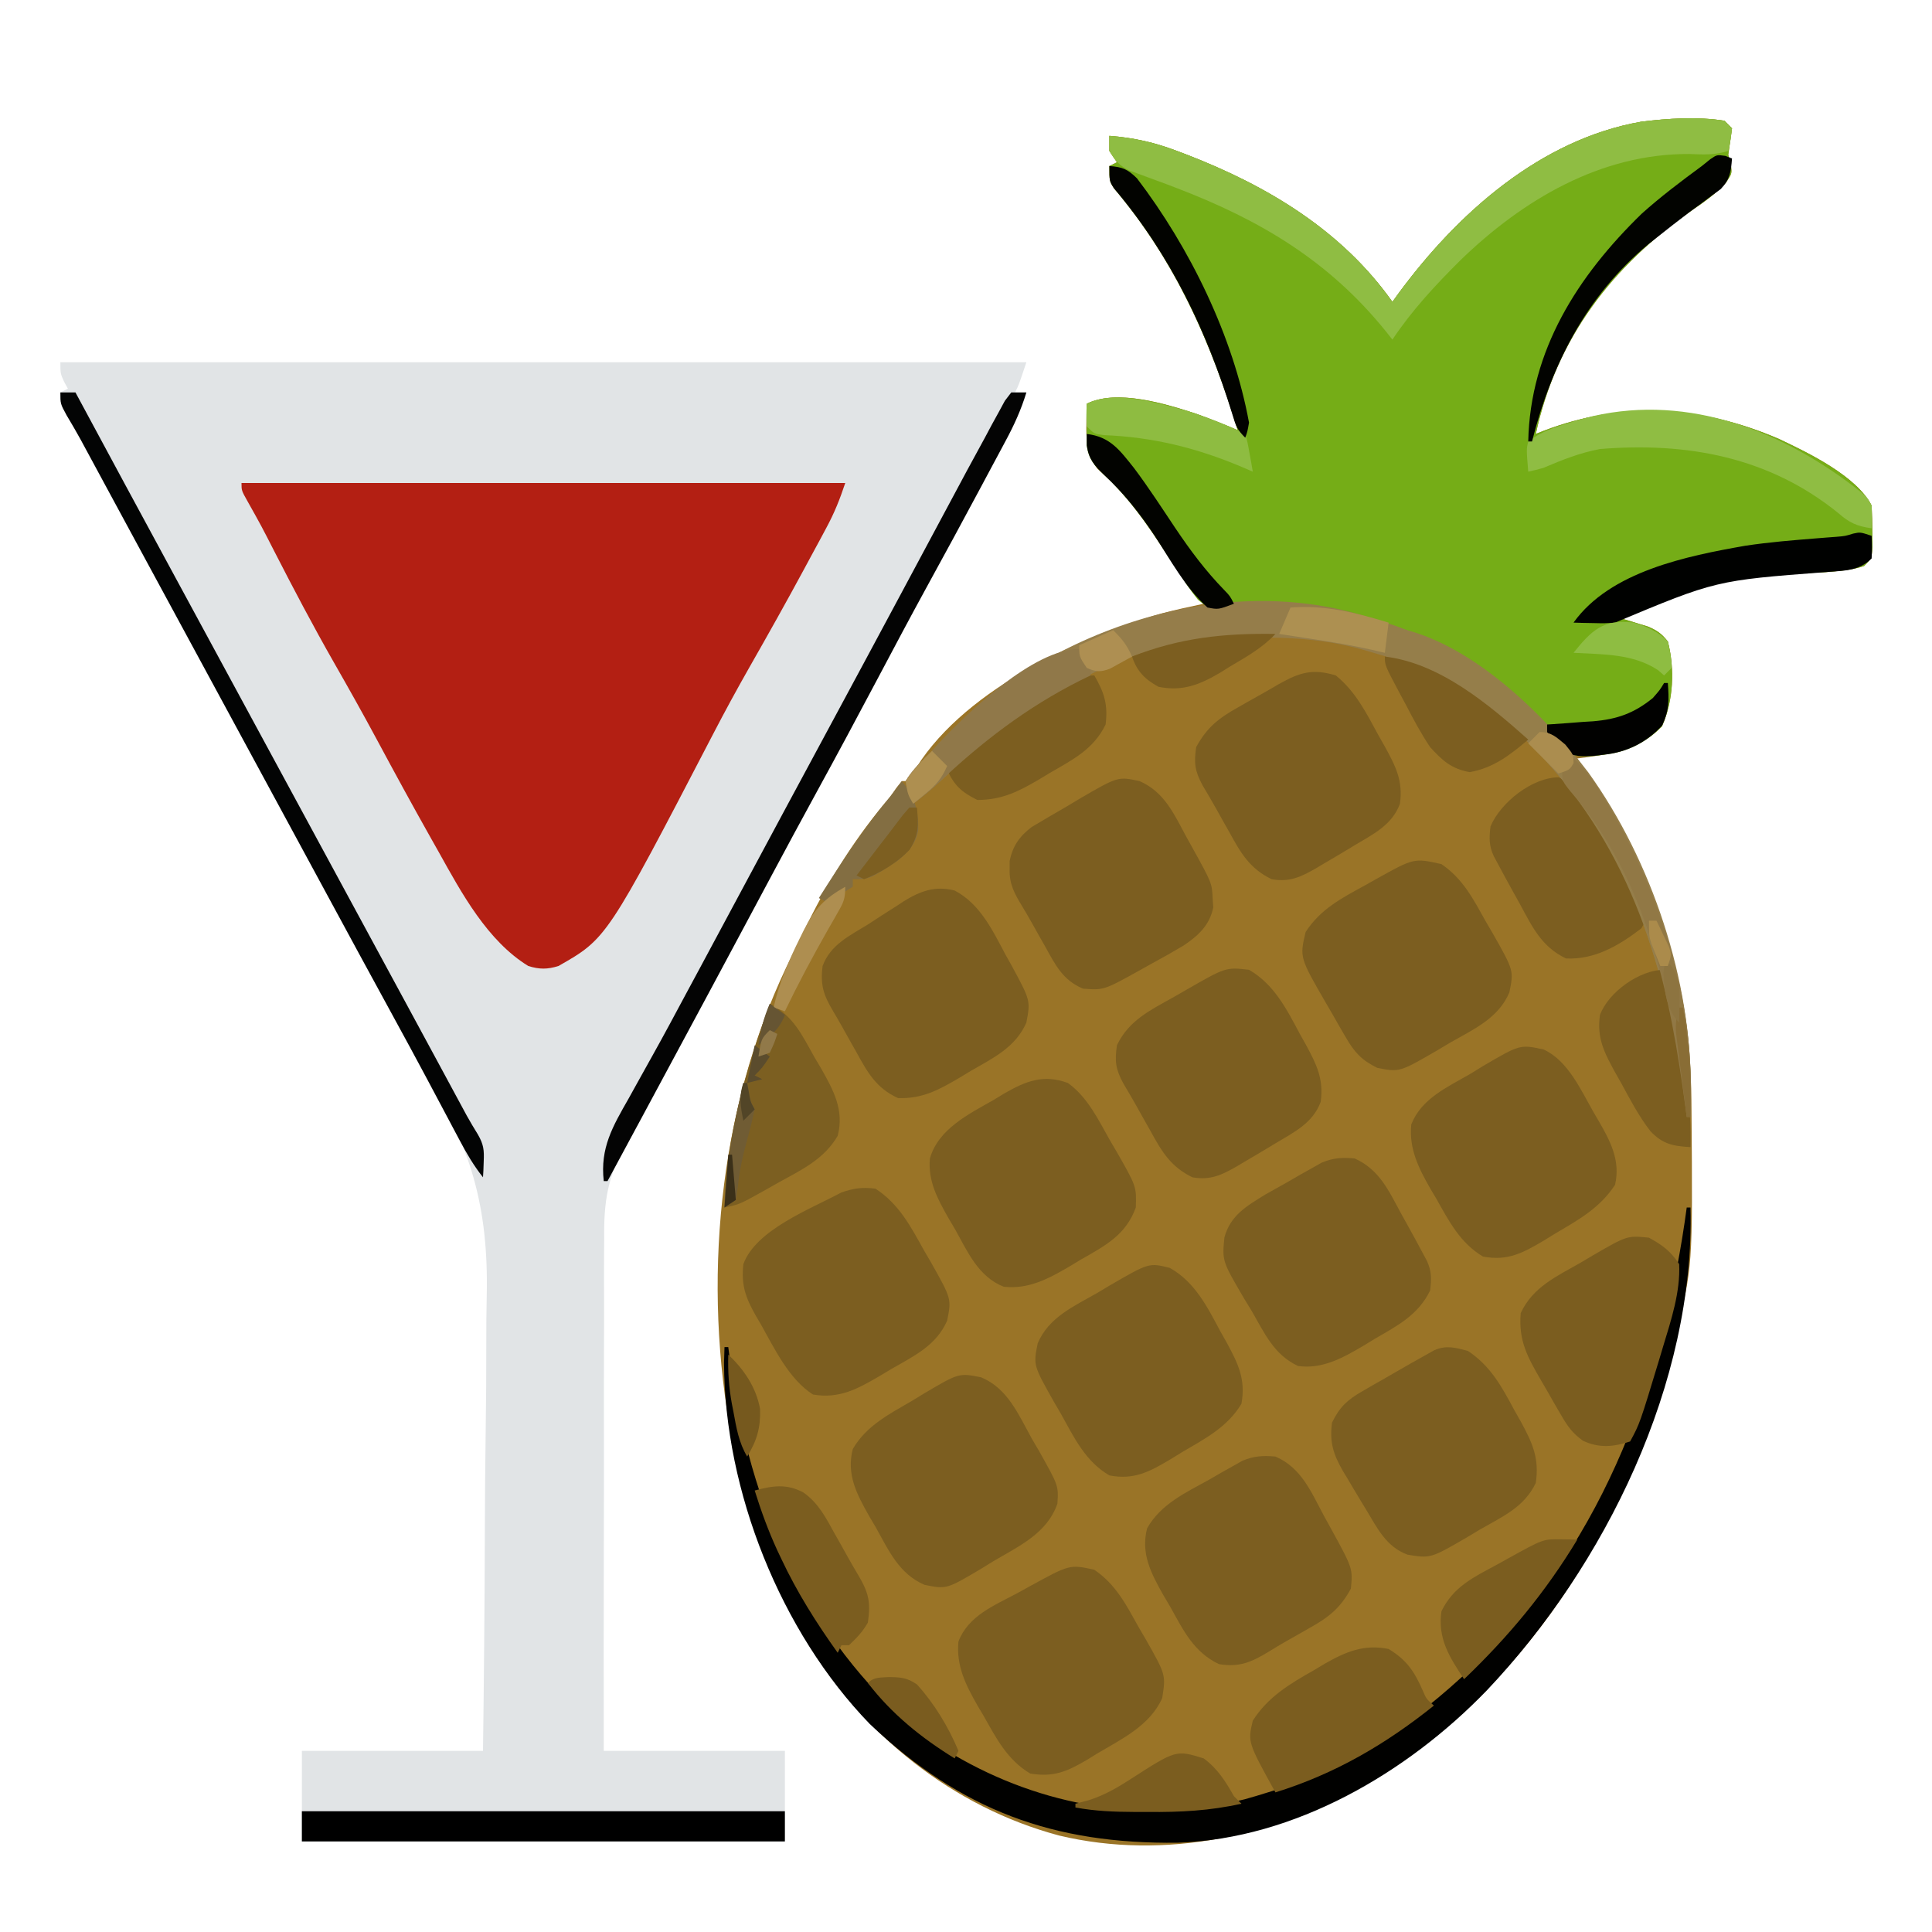 <?xml version="1.0" encoding="UTF-8"?>
<svg version="1.1" xmlns="http://www.w3.org/2000/svg" width="512" height="512">
<path d="M0 0 C0.66 0.66 1.32 1.32 2 2 C1.691 4.337 1.355 6.67 1 9 C1.34 10.299 1.34 10.299 1.688 11.625 C2 14 2 14 0.43 16.355 C-2.285 19.31 -5.255 21.469 -8.562 23.688 C-29.746 38.451 -44.529 57.624 -50 83 C-49 82.602 -49 82.602 -47.98 82.195 C-27.019 74.163 -6.039 75.493 14.457 84.332 C22.058 87.911 35.087 94.174 39 102 C39.123 104.331 39.176 106.666 39.188 109 C39.202 110.258 39.216 111.516 39.23 112.812 C39 116 39 116 37 118 C33.701 119.111 30.317 119.311 26.863 119.613 C-1.58 120.868 -1.58 120.868 -27 132 C-26.385 132.182 -25.77 132.364 -25.137 132.551 C-24.328 132.802 -23.52 133.054 -22.688 133.312 C-21.887 133.556 -21.086 133.8 -20.262 134.051 C-17.851 135.063 -16.618 135.963 -15 138 C-13.14 145.287 -13.498 153.636 -16.562 160.5 C-22.811 166.909 -30.384 167.909 -39 169 C-38.383 169.862 -37.765 170.725 -37.129 171.613 C-19.158 197.28 -9.018 228.014 -8.762 259.402 C-8.752 260.389 -8.742 261.376 -8.732 262.393 C-8.404 303.767 -8.404 303.767 -13 322 C-13.247 322.997 -13.493 323.995 -13.748 325.022 C-25.669 371.874 -52.129 414.935 -94.079 440.255 C-118.527 454.58 -148.27 461.124 -176.312 454.438 C-204.551 446.89 -228.423 427.636 -243.366 402.722 C-253.168 385.585 -259.014 368.285 -263 349 C-263.237 347.857 -263.474 346.713 -263.719 345.535 C-270.834 304.046 -265.874 258.524 -246.914 220.83 C-245.951 218.903 -245.023 216.961 -244.098 215.016 C-238.225 202.791 -231.408 191.553 -222.727 181.086 C-220.964 179.012 -220.964 179.012 -219.398 176.727 C-218.937 176.157 -218.475 175.587 -218 175 C-217.34 175 -216.68 175 -216 175 C-215.664 174.18 -215.664 174.18 -215.32 173.344 C-203.046 151.555 -171.879 137.099 -149.092 130.55 C-145.42 129.584 -141.715 128.779 -138 128 C-138.522 127.319 -139.044 126.639 -139.582 125.938 C-143.061 121.356 -146.508 116.784 -149.695 111.992 C-154.636 104.57 -159.294 98.16 -166.102 92.309 C-170.031 87.531 -169 80.89 -169 75 C-161.032 71.016 -147.933 75.067 -140.058 77.633 C-136.32 78.964 -132.649 80.443 -129 82 C-136.159 58.325 -145.725 36.876 -161.785 17.902 C-163 16 -163 16 -163 12 C-162.34 11.67 -161.68 11.34 -161 11 C-161.99 9.515 -161.99 9.515 -163 8 C-163 6.68 -163 5.36 -163 4 C-156.5 4.51 -151.013 5.733 -144.938 8.062 C-143.707 8.528 -143.707 8.528 -142.453 9.002 C-121.159 17.244 -101.423 29.034 -88 48 C-87.429 47.212 -86.858 46.425 -86.27 45.613 C-70.698 24.528 -48.858 5.006 -22.153 0.272 C-15.073 -0.624 -7.072 -1.126 0 0 Z " fill="#9A7427" transform="translate(457,32)"/>
<path d="M0 0 C84.48 0 168.96 0 256 0 C254 6 254 6 253 8 C253.99 8 254.98 8 256 8 C254.619 12.548 252.758 16.644 250.508 20.812 C250.166 21.454 249.824 22.096 249.472 22.757 C248.361 24.84 247.243 26.92 246.125 29 C245.346 30.457 244.567 31.914 243.789 33.371 C239.108 42.124 234.376 50.849 229.6 59.551 C225.159 67.661 220.828 75.829 216.5 84 C211.211 93.984 205.881 103.941 200.45 113.849 C196.488 121.086 192.58 128.351 188.688 135.625 C188.373 136.213 188.058 136.801 187.734 137.406 C186.132 140.402 184.529 143.398 182.928 146.395 C179.767 152.306 176.603 158.216 173.438 164.125 C172.822 165.274 172.207 166.423 171.573 167.606 C166.136 177.754 160.68 187.892 155.219 198.027 C154.73 198.953 154.24 199.878 153.737 200.831 C152.612 202.883 151.431 204.906 150.186 206.888 C144.999 215.46 143.995 222.469 144.114 232.337 C144.106 233.827 144.095 235.316 144.081 236.806 C144.052 240.807 144.066 244.808 144.088 248.809 C144.104 253.007 144.08 257.204 144.06 261.401 C144.029 269.331 144.033 277.26 144.05 285.189 C144.068 294.224 144.046 303.259 144.021 312.295 C143.97 330.863 143.974 349.431 144 368 C159.84 368 175.68 368 192 368 C192 375.92 192 383.84 192 392 C149.76 392 107.52 392 64 392 C64 384.08 64 376.16 64 368 C79.84 368 95.68 368 112 368 C112.255 348.734 112.436 329.471 112.49 310.203 C112.517 301.253 112.574 292.305 112.71 283.355 C112.828 275.538 112.883 267.722 112.869 259.904 C112.863 255.778 112.885 251.658 112.983 247.533 C113.518 223.754 108.739 207.499 96.068 187.342 C93.077 182.509 90.416 177.517 87.75 172.5 C86.798 170.756 85.844 169.014 84.887 167.273 C81.759 161.568 78.659 155.847 75.562 150.125 C75.022 149.127 74.482 148.128 73.925 147.1 C72.83 145.077 71.736 143.055 70.641 141.032 C67.929 136.021 65.214 131.01 62.5 126 C61.417 124 60.333 122 59.25 120 C58.714 119.01 58.178 118.02 57.625 117 C26.75 60 26.75 60 25.123 56.996 C24.047 55.01 22.971 53.023 21.895 51.037 C19.072 45.827 16.251 40.616 13.434 35.402 C12.848 34.32 12.263 33.238 11.66 32.123 C10.544 30.058 9.428 27.993 8.312 25.928 C7.806 24.991 7.299 24.055 6.777 23.09 C6.303 22.212 5.828 21.334 5.339 20.429 C4.143 18.26 2.898 16.131 1.629 14.004 C0 11 0 11 0 8 C0.66 7.67 1.32 7.34 2 7 C1.67 6.402 1.34 5.804 1 5.188 C0 3 0 3 0 0 Z " fill="#E1E4E6" transform="translate(16,96)"/>
<path d="M0 0 C0.99 0.99 0.99 0.99 2 2 C1.691 4.337 1.355 6.67 1 9 C1.34 10.299 1.34 10.299 1.688 11.625 C2 14 2 14 0.43 16.355 C-2.285 19.31 -5.255 21.469 -8.562 23.688 C-29.746 38.451 -44.529 57.624 -50 83 C-49 82.602 -49 82.602 -47.98 82.195 C-27.019 74.163 -6.039 75.493 14.457 84.332 C22.058 87.911 35.087 94.174 39 102 C39.123 104.331 39.176 106.666 39.188 109 C39.202 110.258 39.216 111.516 39.23 112.812 C39 116 39 116 37 118 C33.701 119.111 30.317 119.311 26.863 119.613 C-1.58 120.868 -1.58 120.868 -27 132 C-26.385 132.182 -25.77 132.364 -25.137 132.551 C-24.328 132.802 -23.52 133.054 -22.688 133.312 C-21.887 133.556 -21.086 133.8 -20.262 134.051 C-17.851 135.063 -16.618 135.963 -15 138 C-13.14 145.287 -13.498 153.636 -16.562 160.5 C-20.727 164.771 -26.022 167.417 -32 168 C-32.642 168.094 -33.285 168.189 -33.947 168.286 C-37.49 168.595 -40.002 168.669 -43.023 166.644 C-45.044 164.699 -46.902 162.673 -48.75 160.562 C-64.166 144.137 -82.272 135.119 -104 130 C-104.774 129.811 -105.548 129.622 -106.346 129.427 C-109.436 128.93 -112.209 129.058 -115.332 129.254 C-116.543 129.302 -117.754 129.351 -119.002 129.4 C-121.532 129.508 -124.062 129.651 -126.588 129.83 C-135.641 130.104 -135.641 130.104 -139.527 126.947 C-141.592 124.394 -143.323 121.821 -145 119 C-145.757 117.901 -146.517 116.806 -147.285 115.715 C-147.872 114.798 -148.458 113.882 -149.062 112.938 C-153.64 105.969 -158.253 99.561 -164.375 93.875 C-166.968 91.372 -168.478 89.734 -169 86.125 C-169 82.417 -169 78.708 -169 75 C-161.032 71.016 -147.933 75.067 -140.058 77.633 C-136.32 78.964 -132.649 80.443 -129 82 C-136.159 58.325 -145.725 36.876 -161.785 17.902 C-163 16 -163 16 -163 12 C-162.34 11.67 -161.68 11.34 -161 11 C-161.66 10.01 -162.32 9.02 -163 8 C-163 6.68 -163 5.36 -163 4 C-156.5 4.51 -151.013 5.733 -144.938 8.062 C-144.117 8.373 -143.297 8.683 -142.453 9.002 C-121.159 17.244 -101.423 29.034 -88 48 C-87.429 47.212 -86.858 46.425 -86.27 45.613 C-70.698 24.528 -48.858 5.006 -22.153 0.272 C-15.073 -0.624 -7.072 -1.126 0 0 Z " fill="#75AD17" transform="translate(457,32)"/>
<path d="M0 0 C52.8 0 105.6 0 160 0 C158.526 4.422 157.146 7.875 154.98 11.902 C154.377 13.028 153.773 14.154 153.151 15.315 C152.497 16.522 151.842 17.73 151.188 18.938 C150.511 20.193 149.835 21.448 149.159 22.703 C144.409 31.503 139.521 40.22 134.565 48.906 C131.261 54.714 128.079 60.569 125 66.5 C96.827 120.698 96.827 120.698 84 128 C81.07 128.918 78.932 128.917 76 128 C65.151 121.338 58.314 108.65 52.312 97.875 C51.615 96.637 50.916 95.4 50.218 94.163 C45.284 85.406 40.475 76.58 35.722 67.723 C32.101 60.986 28.361 54.326 24.562 47.688 C18.996 37.942 13.783 28.033 8.668 18.046 C5.26 11.375 5.26 11.375 1.598 4.844 C0 2 0 2 0 0 Z " fill="#B31F13" transform="translate(64,128)"/>
<path d="M0 0 C0.33 0 0.66 0 1 0 C2.201 46.473 -21.601 94.859 -53 128 C-74.118 149.855 -103.888 167.307 -134.82 168.336 C-167.795 168.746 -192.247 159.833 -216.5 136.875 C-240.163 112.411 -254.983 75.171 -255.125 41.125 C-255.094 39.75 -255.057 38.374 -255 37 C-254.67 37 -254.34 37 -254 37 C-253.841 38.223 -253.683 39.447 -253.52 40.707 C-248.32 79.025 -233.442 113.828 -203.414 139.184 C-201.011 140.959 -198.582 142.495 -196 144 C-195.405 144.353 -194.811 144.705 -194.198 145.068 C-170.95 158.685 -143.619 163.483 -117.16 156.834 C-115.092 156.263 -113.046 155.646 -111 155 C-109.987 154.687 -109.987 154.687 -108.954 154.367 C-88.969 147.992 -72.136 136.35 -57 122 C-56.042 121.107 -55.084 120.213 -54.098 119.293 C-21.678 88.442 -5.799 43.339 0 0 Z " fill="#010100" transform="translate(447,320)"/>
<path d="M0 0 C6.665 3.731 9.959 10.355 13.438 16.875 C13.978 17.83 14.519 18.785 15.076 19.77 C18.145 25.426 20.157 29.553 19 36 C15.319 42.196 9.284 45.299 3.188 48.875 C2.228 49.468 1.268 50.061 0.279 50.672 C-5.385 54.028 -9.393 56.25 -16 55 C-22.389 51.277 -25.36 44.939 -28.875 38.625 C-29.468 37.609 -30.061 36.593 -30.672 35.547 C-36.166 25.8 -36.166 25.8 -35 20 C-32.068 13.082 -25.466 10.216 -19.188 6.625 C-18.12 5.984 -17.052 5.344 -15.951 4.684 C-5.515 -1.37 -5.515 -1.37 0 0 Z " fill="#7C5E20" transform="translate(310,336)"/>
<path d="M0 0 C7.06 2.931 9.886 9.839 13.438 16.25 C14.087 17.357 14.736 18.465 15.404 19.605 C20.535 28.756 20.535 28.756 20.223 33.484 C17.463 41.419 10.008 44.735 3.125 48.812 C2.157 49.41 1.189 50.007 0.191 50.623 C-9.135 56.174 -9.135 56.174 -15 55 C-21.727 52.091 -24.431 45.995 -27.875 39.812 C-28.468 38.809 -29.061 37.805 -29.672 36.771 C-32.95 30.966 -35.738 25.748 -34 19 C-30.376 12.763 -24.228 9.688 -18.125 6.125 C-17.157 5.532 -16.189 4.939 -15.191 4.328 C-5.88 -1.17 -5.88 -1.17 0 0 Z " fill="#7C5E20" transform="translate(260,365)"/>
<path d="M0 0 C6.867 2.965 9.413 9.283 12.812 15.625 C13.397 16.687 13.982 17.749 14.584 18.844 C20.515 29.647 20.515 29.647 20 35 C17.141 40.313 13.917 42.728 8.812 45.562 C8.144 45.945 7.476 46.328 6.787 46.722 C5.462 47.479 4.134 48.231 2.803 48.977 C1.27 49.847 -0.237 50.763 -1.738 51.688 C-6.282 54.45 -9.536 55.928 -15 55 C-21.672 51.791 -24.371 46.104 -27.875 39.812 C-28.468 38.809 -29.061 37.805 -29.672 36.771 C-32.953 30.962 -35.731 25.752 -34 19 C-30.337 12.571 -23.88 9.626 -17.562 6.125 C-16.538 5.532 -15.514 4.939 -14.459 4.328 C-13.463 3.769 -12.467 3.209 -11.441 2.633 C-10.541 2.126 -9.641 1.62 -8.713 1.098 C-5.578 -0.171 -3.354 -0.288 0 0 Z " fill="#7C5E20" transform="translate(338,386)"/>
<path d="M0 0 C6.627 3.835 9.963 10.393 13.438 16.938 C13.978 17.901 14.519 18.865 15.076 19.857 C17.937 25.149 19.827 28.96 19 35 C16.941 40.628 11.908 43.063 7 46 C6.377 46.378 5.755 46.756 5.113 47.146 C3.023 48.407 0.92 49.644 -1.188 50.875 C-1.864 51.281 -2.541 51.686 -3.239 52.104 C-7.271 54.408 -10.244 55.837 -15 55 C-20.782 52.198 -23.153 48.112 -26.125 42.688 C-26.541 41.953 -26.958 41.219 -27.387 40.463 C-28.209 39.01 -29.024 37.554 -29.831 36.093 C-30.944 34.1 -32.106 32.141 -33.273 30.18 C-35.343 26.369 -35.622 24.277 -35 20 C-31.813 13.347 -26.128 10.698 -19.875 7.188 C-18.353 6.311 -18.353 6.311 -16.801 5.416 C-6.147 -0.705 -6.147 -0.705 0 0 Z " fill="#7C5E20" transform="translate(331,257)"/>
<path d="M0 0 C6.268 4.102 9.291 9.937 12.875 16.375 C13.468 17.391 14.061 18.407 14.672 19.453 C20.166 29.2 20.166 29.2 19 35 C16.098 41.6 10.243 44.335 4.188 47.812 C3.215 48.397 2.242 48.982 1.24 49.584 C-4.71 53.06 -9.529 55.763 -16.562 54.562 C-22.93 50.481 -26.751 42.392 -30.375 35.938 C-30.825 35.174 -31.275 34.41 -31.738 33.623 C-34.398 28.898 -35.624 25.565 -35 20 C-31.654 10.855 -17.208 5.42 -9 1 C-5.617 -0.128 -3.548 -0.417 0 0 Z " fill="#7C5E20" transform="translate(232,315)"/>
<path d="M0 0 C6.461 2.931 9.897 10.748 13.261 16.634 C13.923 17.765 13.923 17.765 14.599 18.919 C17.712 24.286 20.449 29.489 18.949 35.884 C14.971 41.981 9.322 45.13 3.136 48.759 C2.177 49.352 1.217 49.945 0.228 50.556 C-5.437 53.912 -9.444 56.134 -16.051 54.884 C-22.08 51.274 -24.98 45.642 -28.364 39.634 C-28.901 38.73 -29.438 37.827 -29.991 36.896 C-33.114 31.421 -35.688 26.328 -35.051 19.884 C-32.363 12.986 -25.504 10.014 -19.364 6.447 C-18.313 5.797 -17.261 5.148 -16.178 4.48 C-6.253 -1.344 -6.253 -1.344 0 0 Z " fill="#7C5E20" transform="translate(409.051,278.116)"/>
<path d="M0 0 C6.087 4.053 8.962 9.463 12.375 15.812 C12.92 16.772 13.466 17.732 14.027 18.721 C17.14 24.435 18.973 28.478 18 35 C14.902 41.45 9.241 43.866 3.25 47.312 C2.178 47.958 1.105 48.603 0 49.268 C-9.868 55.01 -9.868 55.01 -16 54 C-21.63 51.94 -24.059 46.907 -27 42 C-27.378 41.383 -27.756 40.765 -28.146 40.129 C-29.408 38.056 -30.645 35.968 -31.875 33.875 C-32.281 33.206 -32.686 32.538 -33.104 31.849 C-35.642 27.429 -36.7 24.221 -36 19 C-34.005 14.898 -31.964 12.995 -28.035 10.738 C-27.07 10.177 -26.105 9.616 -25.111 9.037 C-24.105 8.468 -23.099 7.899 -22.062 7.312 C-21.06 6.732 -20.058 6.151 -19.025 5.553 C-16.361 4.015 -13.693 2.488 -11 1 C-10.304 0.61 -9.609 0.219 -8.892 -0.183 C-5.675 -1.572 -3.324 -0.86 0 0 Z " fill="#7C5E20" transform="translate(389,358)"/>
<path d="M0 0 C5.251 3.761 8.115 9.843 11.25 15.375 C11.791 16.295 12.333 17.216 12.891 18.164 C18.186 27.431 18.186 27.431 18 33 C15.347 40.332 9.864 43.134 3.312 46.875 C2.357 47.455 1.401 48.035 0.416 48.633 C-5.159 51.886 -10.383 54.718 -17 54 C-23.711 51.347 -26.526 44.824 -29.875 38.812 C-30.468 37.809 -31.061 36.805 -31.672 35.771 C-34.569 30.642 -37.084 26.047 -36.573 20.028 C-34.358 12.192 -26.281 8.252 -19.688 4.5 C-18.339 3.676 -18.339 3.676 -16.963 2.836 C-11.17 -0.498 -6.525 -2.385 0 0 Z " fill="#7C5E20" transform="translate(283,287)"/>
<path d="M0 0 C5.275 4.27 8.11 9.984 11.312 15.875 C11.862 16.843 12.412 17.811 12.979 18.809 C15.887 24.12 17.85 27.914 17 34 C14.941 39.628 9.908 42.063 5 45 C4.377 45.378 3.755 45.756 3.113 46.146 C1.023 47.407 -1.08 48.644 -3.188 49.875 C-3.864 50.281 -4.541 50.686 -5.239 51.104 C-9.271 53.408 -12.244 54.837 -17 54 C-22.782 51.198 -25.153 47.112 -28.125 41.688 C-28.541 40.953 -28.958 40.219 -29.387 39.463 C-30.209 38.01 -31.024 36.554 -31.831 35.093 C-32.944 33.1 -34.106 31.141 -35.273 29.18 C-37.343 25.369 -37.622 23.277 -37 19 C-34.142 13.72 -30.954 11.273 -25.875 8.438 C-25.208 8.055 -24.542 7.673 -23.855 7.28 C-22.523 6.522 -21.187 5.771 -19.846 5.028 C-18.242 4.135 -16.656 3.209 -15.074 2.277 C-9.56 -0.801 -6.145 -1.875 0 0 Z " fill="#7C5E20" transform="translate(354,179)"/>
<path d="M0 0 C6.507 2.93 8.964 8.415 12.25 14.5 C12.779 15.45 13.307 16.4 13.852 17.379 C15.254 19.91 16.641 22.446 18 25 C18.376 25.701 18.752 26.401 19.14 27.123 C20.43 29.938 20.368 31.935 20 35 C16.819 41.499 11.421 44.272 5.312 47.812 C4.357 48.397 3.401 48.982 2.416 49.584 C-3.003 52.772 -8.51 55.919 -15 55 C-21.428 52.012 -23.886 46.283 -27.312 40.375 C-28.28 38.791 -28.28 38.791 -29.268 37.176 C-35.123 27.176 -35.123 27.176 -34.522 20.94 C-32.941 15.066 -28.582 12.589 -23.691 9.57 C-21.656 8.409 -19.612 7.261 -17.562 6.125 C-16.538 5.532 -15.514 4.939 -14.459 4.328 C-13.463 3.769 -12.467 3.209 -11.441 2.633 C-10.541 2.126 -9.641 1.62 -8.713 1.098 C-5.577 -0.171 -3.356 -0.293 0 0 Z " fill="#7C5E20" transform="translate(359,307)"/>
<path d="M0 0 C6.723 3.546 10.01 10.482 13.438 16.938 C13.978 17.901 14.519 18.865 15.076 19.857 C20.099 29.147 20.099 29.147 19 35 C16.099 41.579 10.285 44.331 4.25 47.812 C3.286 48.397 2.322 48.982 1.328 49.584 C-4.155 52.799 -8.56 55.24 -15 55 C-20.816 52.406 -23.188 48.048 -26.125 42.688 C-26.541 41.953 -26.958 41.219 -27.387 40.463 C-28.209 39.01 -29.024 37.554 -29.831 36.093 C-30.594 34.726 -31.377 33.369 -32.179 32.024 C-34.747 27.72 -35.655 25.051 -35 20 C-32.938 14.364 -27.876 11.994 -23 9 C-21.784 8.207 -20.569 7.413 -19.355 6.617 C-18.05 5.785 -16.744 4.954 -15.438 4.125 C-14.825 3.719 -14.212 3.314 -13.581 2.896 C-9.153 0.15 -5.199 -1.329 0 0 Z " fill="#7C5E20" transform="translate(253,236)"/>
<path d="M0 0 C5.798 3.977 8.444 9.3 11.812 15.312 C12.41 16.333 13.007 17.353 13.623 18.404 C19.172 28.214 19.172 28.214 18 34 C15.068 40.918 8.466 43.784 2.188 47.375 C1.12 48.016 0.052 48.656 -1.049 49.316 C-11.121 55.159 -11.121 55.159 -17 54 C-21.106 51.975 -23.021 49.942 -25.297 46 C-25.863 45.031 -26.429 44.061 -27.012 43.062 C-27.585 42.052 -28.159 41.041 -28.75 40 C-29.339 38.989 -29.928 37.979 -30.535 36.938 C-37.584 24.751 -37.584 24.751 -36 18 C-32.07 11.94 -26.609 9.097 -20.375 5.688 C-19.421 5.151 -18.467 4.614 -17.484 4.061 C-7.288 -1.634 -7.288 -1.634 0 0 Z " fill="#7C5E20" transform="translate(382,229)"/>
<path d="M0 0 C5.8 3.972 8.445 9.301 11.812 15.312 C12.41 16.333 13.007 17.353 13.623 18.404 C18.965 27.849 18.965 27.849 18 34 C14.779 41.291 7.261 44.852 0.688 48.75 C-0.129 49.257 -0.946 49.763 -1.787 50.285 C-7.138 53.449 -10.773 55.058 -17 54 C-23.029 50.39 -25.929 44.758 -29.312 38.75 C-29.849 37.846 -30.386 36.943 -30.939 36.012 C-34.063 30.537 -36.637 25.444 -36 19 C-33.356 12.151 -26.515 9.479 -20.375 6.188 C-19.313 5.603 -18.251 5.018 -17.156 4.416 C-6.502 -1.433 -6.502 -1.433 0 0 Z " fill="#7C5E20" transform="translate(290,416)"/>
<path d="M0 0 C6.549 2.875 9.065 8.608 12.312 14.625 C13.118 16.075 13.118 16.075 13.939 17.555 C19.189 27.034 19.189 27.034 19.375 31.25 C19.424 31.998 19.473 32.745 19.523 33.516 C18.52 38.277 15.538 40.961 11.652 43.585 C8.904 45.226 6.124 46.782 3.312 48.312 C2.35 48.849 1.388 49.386 0.396 49.939 C-9.476 55.433 -9.476 55.433 -15 55 C-20.393 52.737 -22.358 48.64 -25.062 43.75 C-25.694 42.642 -25.694 42.642 -26.338 41.512 C-27.171 40.047 -27.997 38.578 -28.815 37.105 C-29.582 35.742 -30.37 34.391 -31.183 33.055 C-33.177 29.763 -34.544 27.264 -34.438 23.375 C-34.436 22.661 -34.435 21.947 -34.434 21.211 C-33.646 17.197 -31.803 14.612 -28.567 12.147 C-25.47 10.311 -22.371 8.483 -19.25 6.688 C-18.177 6.042 -17.105 5.397 -16 4.732 C-5.746 -1.234 -5.746 -1.234 0 0 Z " fill="#7C5E20" transform="translate(302,207)"/>
<path d="M0 0 C1.183 0.362 2.367 0.724 3.586 1.098 C30.805 9.96 53.326 31.393 66.398 56.535 C76.948 77.575 84.274 101.288 84.062 125 C84.058 125.679 84.053 126.359 84.049 127.059 C84.037 128.706 84.019 130.353 84 132 C83.67 132 83.34 132 83 132 C82.905 131.282 82.81 130.563 82.712 129.823 C78.104 95.53 69.645 64.338 46 38 C45.317 37.234 44.634 36.469 43.93 35.68 C32.147 23.202 16.541 13.609 0 9 C-0.906 8.734 -1.812 8.469 -2.746 8.195 C-14.578 4.824 -25.801 4.775 -38 5 C-38.967 5.017 -39.934 5.034 -40.93 5.051 C-68.936 6.747 -94.8 24.656 -114.676 42.922 C-117.049 45.044 -119.497 47.033 -122 49 C-123.438 46.5 -123.438 46.5 -124 43 C-122.13 39.898 -119.576 37.524 -117 35 C-116.163 34.076 -116.163 34.076 -115.309 33.133 C-87.356 2.991 -39.665 -13.412 0 0 Z " fill="#957D4A" transform="translate(364,164)"/>
<path d="M0 0 C3.658 2.04 5.669 3.504 8 7 C8.327 14.432 5.88 21.786 3.75 28.812 C3.436 29.862 3.123 30.911 2.8 31.992 C-2.442 49.295 -2.442 49.295 -5 54 C-9.39 55.463 -13.269 55.826 -17.521 53.797 C-20.32 51.768 -21.574 49.983 -23.297 47 C-23.863 46.031 -24.429 45.061 -25.012 44.062 C-25.585 43.052 -26.159 42.041 -26.75 41 C-27.339 39.989 -27.928 38.979 -28.535 37.938 C-32.124 31.734 -34.625 27.378 -34 20 C-30.818 13.1 -24.512 10.263 -18.125 6.625 C-16.51 5.664 -16.51 5.664 -14.863 4.684 C-5.747 -0.588 -5.747 -0.588 0 0 Z " fill="#7B5D1F" transform="translate(437,328)"/>
<path d="M0 0 C0.99 0.99 0.99 0.99 2 2 C1.625 5.125 1.625 5.125 1 8 C-2.51 9.116 -5.59 8.97 -9.25 8.812 C-32.815 8.666 -53.524 21.017 -69.988 36.977 C-76.574 43.522 -82.838 50.257 -88 58 C-88.567 57.283 -89.134 56.567 -89.719 55.828 C-104.818 37.109 -123.069 26.295 -145.211 17.824 C-145.989 17.526 -146.767 17.227 -147.569 16.919 C-149.281 16.272 -150.998 15.641 -152.72 15.022 C-153.609 14.691 -154.498 14.36 -155.414 14.02 C-156.221 13.728 -157.027 13.436 -157.858 13.136 C-160.436 11.769 -161.556 10.527 -163 8 C-163 6.68 -163 5.36 -163 4 C-156.5 4.51 -151.013 5.733 -144.938 8.062 C-144.117 8.373 -143.297 8.683 -142.453 9.002 C-121.159 17.244 -101.423 29.034 -88 48 C-87.429 47.212 -86.858 46.425 -86.27 45.613 C-70.698 24.528 -48.858 5.006 -22.153 0.272 C-15.073 -0.624 -7.072 -1.126 0 0 Z " fill="#8FBD43" transform="translate(457,32)"/>
<path d="M0 0 C10.344 5.525 19.037 25.337 22.887 36.008 C22.922 38.215 22.922 38.215 21.887 40.008 C15.999 44.558 9.448 48.399 1.887 48.008 C-4.583 44.916 -7.049 39.646 -10.363 33.508 C-10.892 32.558 -11.42 31.608 -11.965 30.629 C-13.367 28.098 -14.754 25.562 -16.113 23.008 C-16.489 22.307 -16.865 21.607 -17.253 20.885 C-18.543 18.07 -18.481 16.073 -18.113 13.008 C-15.409 6.653 -7.08 0.026 0 0 Z " fill="#7C5E20" transform="translate(413.113,205.992)"/>
<path d="M0 0 C4.866 2.938 6.893 6.075 9.141 11.23 C9.974 13.192 9.974 13.192 12 15 C-0.846 25.291 -14.244 33.101 -30 38 C-37.34 24.696 -37.34 24.696 -36 19 C-31.991 12.667 -26.077 9.166 -19.688 5.562 C-18.339 4.751 -18.339 4.751 -16.963 3.924 C-11.36 0.719 -6.515 -1.329 0 0 Z " fill="#7B5D1F" transform="translate(368,437)"/>
<path d="M0 0 C42.24 0 84.48 0 128 0 C128 2.64 128 5.28 128 8 C85.76 8 43.52 8 0 8 C0 5.36 0 2.72 0 0 Z " fill="#000000" transform="translate(80,480)"/>
<path d="M0 0 C1.32 0 2.64 0 4 0 C4.356 0.662 4.712 1.324 5.079 2.006 C13.16 17.027 21.261 32.037 29.391 47.032 C32.095 52.021 34.798 57.01 37.5 62 C38.583 64 39.667 66 40.75 68 C86.25 152 86.25 152 87.877 155.005 C88.952 156.989 90.028 158.974 91.103 160.958 C93.939 166.193 96.773 171.429 99.602 176.668 C100.191 177.759 100.781 178.85 101.389 179.975 C102.519 182.065 103.647 184.156 104.775 186.248 C105.285 187.191 105.795 188.134 106.32 189.105 C106.766 189.932 107.213 190.759 107.672 191.61 C108.62 193.316 109.619 194.995 110.649 196.652 C112.177 199.307 112.323 200.788 112.188 203.812 C112.147 204.998 112.147 204.998 112.105 206.207 C112.071 206.799 112.036 207.39 112 208 C109.554 204.919 107.689 201.732 105.848 198.258 C104.94 196.552 104.94 196.552 104.013 194.812 C103.536 193.91 103.536 193.91 103.05 192.991 C101.367 189.811 99.673 186.636 97.98 183.461 C97.641 182.822 97.301 182.184 96.95 181.526 C93.961 175.914 90.928 170.327 87.875 164.75 C82.101 154.193 76.368 143.615 70.641 133.032 C67.929 128.021 65.214 123.01 62.5 118 C61.417 116 60.333 114 59.25 112 C58.714 111.01 58.178 110.02 57.625 109 C26.75 52 26.75 52 25.123 48.996 C24.047 47.01 22.971 45.023 21.895 43.037 C19.072 37.827 16.251 32.616 13.434 27.402 C12.848 26.32 12.263 25.238 11.66 24.123 C10.544 22.058 9.428 19.993 8.312 17.928 C7.806 16.991 7.299 16.055 6.777 15.09 C6.303 14.212 5.828 13.334 5.339 12.429 C4.143 10.26 2.898 8.131 1.629 6.004 C0 3 0 3 0 0 Z " fill="#030404" transform="translate(16,104)"/>
<path d="M0 0 C1.32 0 2.64 0 4 0 C2.619 4.548 0.758 8.644 -1.492 12.812 C-1.834 13.454 -2.176 14.096 -2.528 14.757 C-3.639 16.84 -4.757 18.92 -5.875 21 C-6.654 22.457 -7.433 23.914 -8.211 25.371 C-12.892 34.124 -17.624 42.849 -22.4 51.551 C-26.841 59.661 -31.172 67.829 -35.5 76 C-40.789 85.984 -46.119 95.941 -51.55 105.849 C-55.512 113.086 -59.42 120.351 -63.312 127.625 C-63.627 128.213 -63.942 128.801 -64.266 129.406 C-65.868 132.402 -67.471 135.398 -69.072 138.395 C-72.233 144.306 -75.397 150.216 -78.562 156.125 C-79.178 157.274 -79.793 158.423 -80.427 159.606 C-86.385 170.727 -92.366 181.835 -98.352 192.941 C-101.236 198.293 -104.118 203.647 -107 209 C-107.33 209 -107.66 209 -108 209 C-108.987 200.198 -105.647 194.55 -101.375 187.062 C-100.687 185.823 -100.001 184.583 -99.316 183.342 C-97.909 180.794 -96.493 178.251 -95.069 175.711 C-91.975 170.18 -88.993 164.587 -86 159 C-84.844 156.854 -83.688 154.708 -82.531 152.562 C-78.844 145.714 -75.171 138.858 -71.5 132 C-63.782 117.583 -56.029 103.186 -48.271 88.791 C-41.982 77.122 -35.701 65.45 -29.445 53.764 C-27.257 49.678 -25.068 45.593 -22.879 41.508 C-21.615 39.149 -20.352 36.789 -19.09 34.43 C-17.229 30.952 -15.365 27.476 -13.5 24 C-12.673 22.453 -12.673 22.453 -11.83 20.875 C-10.236 17.908 -8.62 14.953 -7 12 C-6.399 10.873 -5.799 9.747 -5.18 8.586 C-4.574 7.485 -3.968 6.384 -3.344 5.25 C-2.799 4.245 -2.254 3.239 -1.693 2.203 C-0.855 1.113 -0.855 1.113 0 0 Z " fill="#040404" transform="translate(268,104)"/>
<path d="M0 0 C6.239 3.231 8.471 8.164 11.812 14.125 C12.41 15.133 13.007 16.141 13.623 17.18 C16.92 22.998 19.756 28.228 18 35 C14.422 41.161 8.548 43.954 2.438 47.312 C1.019 48.118 1.019 48.118 -0.428 48.939 C-8.027 53.198 -8.027 53.198 -12 54 C-11.65 35.345 -6.264 17.437 0 0 Z " fill="#7C5F21" transform="translate(204,266)"/>
<path d="M0 0 C3.732 2.902 3.732 2.902 4.875 5.188 C4.915 7.187 4.918 9.188 4.875 11.188 C0.974 10.654 -1.063 9.714 -4 7.125 C-22.352 -7.716 -44.01 -11.696 -67.125 -9.812 C-72.413 -8.825 -77.187 -6.919 -82.125 -4.812 C-83.45 -4.446 -84.78 -4.096 -86.125 -3.812 C-86.613 -9.77 -86.613 -9.77 -86.125 -11.812 C-82.644 -14.491 -78.862 -15.689 -74.688 -16.938 C-73.05 -17.436 -73.05 -17.436 -71.379 -17.945 C-45.653 -24.801 -20.473 -15.516 0 0 Z " fill="#8FBD43" transform="translate(491.125,128.812)"/>
<path d="M0 0 C20.599 2.892 40.924 22.966 52.922 38.695 C69.832 62.289 80.322 93.939 80.062 123 C80.058 123.679 80.053 124.359 80.049 125.059 C80.037 126.706 80.019 128.353 80 130 C79.67 130 79.34 130 79 130 C78.905 129.282 78.81 128.563 78.712 127.823 C74.104 93.53 65.645 62.338 42 36 C40.975 34.851 40.975 34.851 39.93 33.68 C29.969 23.131 18.032 16.081 5 10 C2.997 9.006 0.996 8.007 -1 7 C-0.67 4.69 -0.34 2.38 0 0 Z " fill="#957E4A" transform="translate(368,166)"/>
<path d="M0 0 C2.47 9.455 4.423 18.876 5.75 28.562 C5.877 29.477 6.005 30.392 6.136 31.334 C6.824 36.605 7.124 41.686 7 47 C2.35 46.726 -0.397 46.206 -3.624 42.763 C-6.673 38.856 -8.951 34.469 -11.312 30.125 C-12.137 28.673 -12.137 28.673 -12.979 27.191 C-15.887 21.88 -17.85 18.086 -17 12 C-14.782 5.938 -6.483 0 0 0 Z " fill="#7C5E20" transform="translate(441,257)"/>
<path d="M0 0 C2.657 4.539 3.657 7.742 3 13 C-0.167 19.525 -5.625 22.279 -11.75 25.812 C-12.714 26.397 -13.678 26.982 -14.672 27.584 C-20.196 30.823 -24.539 32.986 -31 33 C-35.167 30.916 -37.117 29.18 -39 25 C-32.342 19.094 -25.6 13.504 -18.188 8.562 C-17.292 7.962 -17.292 7.962 -16.379 7.35 C-5.131 0 -5.131 0 0 0 Z " fill="#7C5E20" transform="translate(290,179)"/>
<path d="M0 0 C3.975 2.777 5.96 6.633 8.25 10.812 C8.666 11.547 9.083 12.281 9.512 13.037 C10.334 14.49 11.149 15.947 11.956 17.409 C12.717 18.771 13.498 20.122 14.3 21.46 C17.273 26.427 17.935 28.827 17.125 34.5 C15.689 36.997 14.252 38.474 12.125 40.5 C11.465 40.5 10.805 40.5 10.125 40.5 C9.795 41.16 9.465 41.82 9.125 42.5 C3.42 34.531 -1.627 26.502 -5.812 17.625 C-6.177 16.854 -6.542 16.082 -6.918 15.288 C-9.284 10.135 -11.189 4.912 -12.875 -0.5 C-8.095 -1.762 -4.544 -2.371 0 0 Z " fill="#7B5D1F" transform="translate(212.875,395.5)"/>
<path d="M0 0 C0.125 2.875 0.125 2.875 0 6 C-3.416 9.416 -7.465 9.205 -12.137 9.613 C-41.305 11.833 -41.305 11.833 -68 23 C-70.699 23.195 -70.699 23.195 -73.688 23.125 C-75.178 23.098 -75.178 23.098 -76.699 23.07 C-77.458 23.047 -78.218 23.024 -79 23 C-69.272 9.4 -48.941 5.347 -33.445 2.621 C-27.118 1.67 -20.737 1.152 -14.361 0.646 C-13.463 0.574 -12.565 0.503 -11.641 0.43 C-10.442 0.341 -10.442 0.341 -9.22 0.25 C-6.997 0.06 -6.997 0.06 -4.897 -0.589 C-3 -1 -3 -1 0 0 Z " fill="#000100" transform="translate(496,142)"/>
<path d="M0 0 C1.226 0.014 1.226 0.014 2.477 0.027 C3.103 0.039 3.73 0.051 4.375 0.062 C-4.119 14.097 -13.817 25.754 -25.625 37.062 C-29.48 31.279 -32.691 26.26 -31.625 19.062 C-28.47 12.564 -23.191 10.091 -17 6.75 C-16.033 6.213 -15.066 5.676 -14.07 5.123 C-4.698 -0.067 -4.698 -0.067 0 0 Z " fill="#7B5D1F" transform="translate(413.625,407.938)"/>
<path d="M0 0 C14.554 1.739 27.421 12.597 38 22 C33.177 26.092 28.792 29.501 22.5 30.625 C17.666 29.762 15.273 27.589 12 24 C9.581 20.386 7.564 16.608 5.562 12.75 C4.751 11.242 4.751 11.242 3.924 9.703 C0 2.322 0 2.322 0 0 Z " fill="#7C5E20" transform="translate(367,174)"/>
<path d="M0 0 C0.578 0.227 1.155 0.454 1.75 0.688 C1.469 4.224 1.254 6.152 -1.219 8.777 C-2.054 9.387 -2.889 9.997 -3.75 10.625 C-5.109 11.644 -5.109 11.644 -6.496 12.684 C-7.405 13.345 -8.314 14.006 -9.25 14.688 C-12.276 16.989 -15.274 19.322 -18.25 21.688 C-18.968 22.256 -19.686 22.824 -20.426 23.41 C-36.893 37.186 -46.04 55.223 -51.25 75.688 C-51.58 75.688 -51.91 75.688 -52.25 75.688 C-51.745 51.465 -39.134 31.812 -22.195 15.332 C-17.129 10.783 -11.732 6.718 -6.25 2.688 C-5.511 2.093 -4.773 1.499 -4.012 0.887 C-2.25 -0.312 -2.25 -0.312 0 0 Z " fill="#020300" transform="translate(457.25,41.312)"/>
<path d="M0 0 C3 4.385 3 4.385 3 7 C1.654 7.657 1.654 7.657 0.281 8.328 C-13.914 15.463 -26.06 24.797 -37.547 35.723 C-39.621 37.648 -41.699 39.36 -44 41 C-45.438 38.5 -45.438 38.5 -46 35 C-44.13 31.898 -41.576 29.524 -39 27 C-38.163 26.076 -38.163 26.076 -37.309 25.133 C-29.649 16.873 -12.067 0 0 0 Z " fill="#907849" transform="translate(286,172)"/>
<path d="M0 0 C5.11 1.726 10.171 3.585 15 6 C15.633 8.285 15.633 8.285 16.125 11.062 C16.376 12.441 16.376 12.441 16.633 13.848 C16.754 14.558 16.875 15.268 17 16 C15.619 15.403 15.619 15.403 14.211 14.793 C2.21 9.72 -9.355 6.836 -22.453 6.309 C-25 6 -25 6 -27 4 C-27.125 0.875 -27.125 0.875 -27 -2 C-19.37 -5.815 -7.686 -1.992 0 0 Z " fill="#8EBC41" transform="translate(315,109)"/>
<path d="M0 0 C3.729 2.777 5.728 5.998 8 10 C8.66 10.66 9.32 11.32 10 12 C1.666 13.87 -6.29 14.277 -14.812 14.188 C-16.594 14.187 -16.594 14.187 -18.412 14.186 C-23.742 14.159 -28.749 13.982 -34 13 C-34 12.67 -34 12.34 -34 12 C-32.824 11.691 -31.649 11.381 -30.438 11.062 C-26.365 9.752 -23.072 7.867 -19.508 5.567 C-7.333 -2.283 -7.333 -2.283 0 0 Z " fill="#7B5D1F" transform="translate(319,466)"/>
<path d="M0 0 C3.505 3.188 5.922 6.763 8.312 10.812 C8.703 11.473 9.094 12.134 9.497 12.815 C22.591 35.329 31.297 61.772 31.062 88 C31.058 88.679 31.053 89.359 31.049 90.059 C31.037 91.706 31.019 93.353 31 95 C30.67 95 30.34 95 30 95 C29.905 94.282 29.81 93.563 29.712 92.823 C25.718 63.097 19.611 32.103 -0.797 8.746 C-3 6 -3 6 -3 3 C-1.5 1.312 -1.5 1.312 0 0 Z " fill="#917845" transform="translate(417,201)"/>
<path d="M0 0 C3.468 0.258 4.801 0.806 7.324 3.273 C21.337 21.663 32.817 45.11 37 68 C36.59 70.371 36.59 70.371 36 72 C33.856 69.856 33.495 68.856 32.66 66.02 C25.819 43.72 16.331 23.761 1.215 5.902 C0 4 0 4 0 0 Z " fill="#020300" transform="translate(294,44)"/>
<path d="M0 0 C6.221 0.743 8.755 4.306 12.526 9.037 C16.387 14.18 19.89 19.588 23.459 24.935 C27.441 30.858 31.473 36.272 36.461 41.391 C38 43 38 43 39 45 C34.868 46.55 34.868 46.55 32 46 C26.155 40.829 22.187 33.362 17.934 26.887 C13.98 20.984 9.834 15.713 4.625 10.875 C1.976 8.329 0.517 6.679 0 3 C0 2.01 0 1.02 0 0 Z " fill="#020300" transform="translate(288,115)"/>
<path d="M0 0 C3.316 4.181 4.441 7.513 4.332 12.945 C3.746 16.57 1.736 18.767 -1 21 C-8.533 26 -8.533 26 -13 26 C-13 26.66 -13 27.32 -13 28 C-18.273 31.223 -18.273 31.223 -20 32 C-20.66 31.67 -21.32 31.34 -22 31 C-16.07 21.604 -10.134 12.531 -3 4 C-1.992 2.673 -0.989 1.342 0 0 Z " fill="#836E42" transform="translate(239,207)"/>
<path d="M0 0 C-3.501 3.754 -7.743 6.083 -12.125 8.688 C-12.942 9.199 -13.76 9.71 -14.602 10.236 C-19.992 13.431 -24.683 15.328 -31 14 C-34.562 12.04 -36.691 9.928 -38 6 C-25.292 1.007 -13.643 -0.211 0 0 Z " fill="#7C5E20" transform="translate(338,168)"/>
<path d="M0 0 C0.33 0 0.66 0 1 0 C1.31 4.502 1.406 7.121 -0.5 11.25 C-4.586 15.745 -9.913 18.406 -16 19 C-16.691 19.086 -17.382 19.173 -18.094 19.262 C-21.52 19.519 -23.984 19.674 -26.914 17.73 C-28.562 16.125 -28.562 16.125 -31 13 C-31 12.34 -31 11.68 -31 11 C-30.436 10.966 -29.872 10.931 -29.291 10.896 C-26.692 10.724 -24.097 10.519 -21.5 10.312 C-20.613 10.259 -19.726 10.206 -18.812 10.15 C-12.469 9.614 -7.975 8.035 -3 4 C-1.117 1.858 -1.117 1.858 0 0 Z " fill="#010100" transform="translate(441,181)"/>
<path d="M0 0 C9.3 -0.696 17.201 1.34 26 4 C25.67 6.64 25.34 9.28 25 12 C23.084 11.555 23.084 11.555 21.129 11.102 C16.093 9.983 11.036 9.15 5.938 8.375 C5.072 8.241 4.206 8.107 3.314 7.969 C1.21 7.643 -0.895 7.321 -3 7 C-2.01 4.69 -1.02 2.38 0 0 Z " fill="#AD9051" transform="translate(342,161)"/>
<path d="M0 0 C3.517 1.061 6.369 2.369 9 5 C9.75 8.5 9.75 8.5 10 12 C9.34 12.66 8.68 13.32 8 14 C7.484 13.546 6.969 13.092 6.438 12.625 C-0.225 8.184 -8.25 8.443 -16 8 C-11.204 2.038 -8.139 -0.999 0 0 Z " fill="#8EBD42" transform="translate(433,165)"/>
<path d="M0 0 C3.099 0.044 4.822 0.177 7.383 1.961 C11.982 7.013 15.746 13.266 18.375 19.562 C18.045 20.223 17.715 20.883 17.375 21.562 C8.569 16.138 0.699 9.797 -5.625 1.562 C-3.998 -0.064 -2.245 0.159 0 0 Z " fill="#7A5C1F" transform="translate(235.625,444.438)"/>
<path d="M0 0 C0 3.201 -0.428 4.117 -1.977 6.809 C-2.608 7.922 -2.608 7.922 -3.252 9.057 C-3.705 9.843 -4.158 10.628 -4.625 11.438 C-8.646 18.528 -12.458 25.656 -16 33 C-16.99 32.67 -17.98 32.34 -19 32 C-17.488 25.447 -14.984 19.557 -12 13.562 C-11.656 12.864 -11.312 12.166 -10.957 11.447 C-8.072 5.772 -5.491 3.117 0 0 Z " fill="#AE8E50" transform="translate(224,235)"/>
<path d="M0 0 C4.153 3.873 7.414 8.724 8.426 14.379 C8.584 19.3 7.622 22.74 5 27 C2.801 23.3 2.131 19.364 1.375 15.188 C1.241 14.501 1.107 13.815 0.969 13.107 C0.145 8.666 -0.13 4.516 0 0 Z " fill="#76591E" transform="translate(193,359)"/>
<path d="M0 0 C0.66 0 1.32 0 2 0 C2.412 4.777 2.587 7.035 0.062 11.188 C-3.265 14.668 -7.536 17.237 -12 19 C-12.66 18.67 -13.32 18.34 -14 18 C-12.417 15.937 -10.834 13.875 -9.25 11.812 C-8.807 11.234 -8.363 10.656 -7.906 10.061 C-7.027 8.916 -6.144 7.773 -5.26 6.631 C-4.094 5.121 -2.945 3.598 -1.797 2.074 C-1.204 1.39 -0.611 0.705 0 0 Z " fill="#7D5F21" transform="translate(241,214)"/>
<path d="M0 0 C2.508 2.508 3.614 3.908 5 7 C3.758 7.702 2.506 8.386 1.25 9.062 C0.554 9.445 -0.142 9.828 -0.859 10.223 C-3.421 11.153 -4.516 11.08 -7 10 C-9 7 -9 7 -9 4 C-6.03 2.68 -3.06 1.36 0 0 Z " fill="#AE8F52" transform="translate(295,167)"/>
<path d="M0 0 C0.33 0 0.66 0 1 0 C1.144 0.784 1.289 1.567 1.438 2.375 C1.878 4.964 1.878 4.964 3 7 C2.44 9.576 1.821 12.086 1.125 14.625 C-0.037 18.896 -1.048 22.981 -1.445 27.398 C-1.628 28.587 -1.811 29.775 -2 31 C-2.99 31.66 -3.98 32.32 -5 33 C-4.63 21.654 -2.528 11.031 0 0 Z " fill="#705C34" transform="translate(197,287)"/>
<path d="M0 0 C1.32 1.32 2.64 2.64 4 4 C2.618 7.21 1.076 9.049 -1.625 11.25 C-2.257 11.771 -2.888 12.292 -3.539 12.828 C-4.021 13.215 -4.503 13.602 -5 14 C-6.438 11.5 -6.438 11.5 -7 8 C-5.02 4.974 -2.601 2.5 0 0 Z " fill="#AE8F50" transform="translate(247,199)"/>
<path d="M0 0 C3.157 0 4.353 1.29 6.812 3.312 C9 6 9 6 9 8.25 C8 10 8 10 5 11 C2.36 8.36 -0.28 5.72 -3 3 C-2.01 2.01 -1.02 1.02 0 0 Z " fill="#AB8D4F" transform="translate(408,194)"/>
<path d="M0 0 C0.33 0 0.66 0 1 0 C2.695 9.822 3.251 19.056 3 29 C2.67 29 2.34 29 2 29 C1.467 24.918 0.951 20.834 0.438 16.75 C0.286 15.591 0.135 14.432 -0.021 13.238 C-0.16 12.123 -0.299 11.008 -0.441 9.859 C-0.572 8.833 -0.703 7.807 -0.838 6.749 C-0.989 4.193 -0.79 2.413 0 0 Z " fill="#896D35" transform="translate(445,267)"/>
<path d="M0 0 C3.384 3.384 3.055 7.233 3.062 11.812 C3.047 13.208 3.027 14.604 3 16 C-0.394 12.606 -0.89 7.717 -1.188 3.062 C-1 1 -1 1 0 0 Z " fill="#8D7440" transform="translate(442,255)"/>
<path d="M0 0 C0.66 0 1.32 0 2 0 C2.699 1.432 3.384 2.871 4.062 4.312 C4.637 5.513 4.637 5.513 5.223 6.738 C6 9 6 9 5 12 C4.34 12 3.68 12 3 12 C2.492 10.753 1.994 9.503 1.5 8.25 C1.222 7.554 0.943 6.858 0.656 6.141 C0 4 0 4 0 0 Z " fill="#AB8B4B" transform="translate(437,244)"/>
<path d="M0 0 C1.32 0.99 2.64 1.98 4 3 C2.509 6.795 0.243 8.61 -3 11 C-2.449 7.051 -1.611 3.651 0 0 Z " fill="#665533" transform="translate(204,266)"/>
<path d="M0 0 C1.32 0.99 2.64 1.98 4 3 C2 6 2 6 0 8 C0.66 8.33 1.32 8.66 2 9 C0.68 9.33 -0.64 9.66 -2 10 C-1.34 6.7 -0.68 3.4 0 0 Z " fill="#5B4C2D" transform="translate(200,277)"/>
<path d="M0 0 C0.33 0 0.66 0 1 0 C1.33 3.96 1.66 7.92 2 12 C1.01 12.66 0.02 13.32 -1 14 C-0.67 9.38 -0.34 4.76 0 0 Z " fill="#3B3019" transform="translate(193,306)"/>
<path d="M0 0 C0.33 0 0.66 0 1 0 C1.144 0.784 1.289 1.567 1.438 2.375 C1.878 4.964 1.878 4.964 3 7 C2.01 7.99 1.02 8.98 0 10 C-0.749 6.337 -1.238 3.576 0 0 Z " fill="#524527" transform="translate(197,287)"/>
<path d="M0 0 C0.66 0.33 1.32 0.66 2 1 C1.188 3.438 1.188 3.438 0 6 C-0.99 6.33 -1.98 6.66 -3 7 C-2.25 2.25 -2.25 2.25 0 0 Z " fill="#917949" transform="translate(204,273)"/>
</svg>
